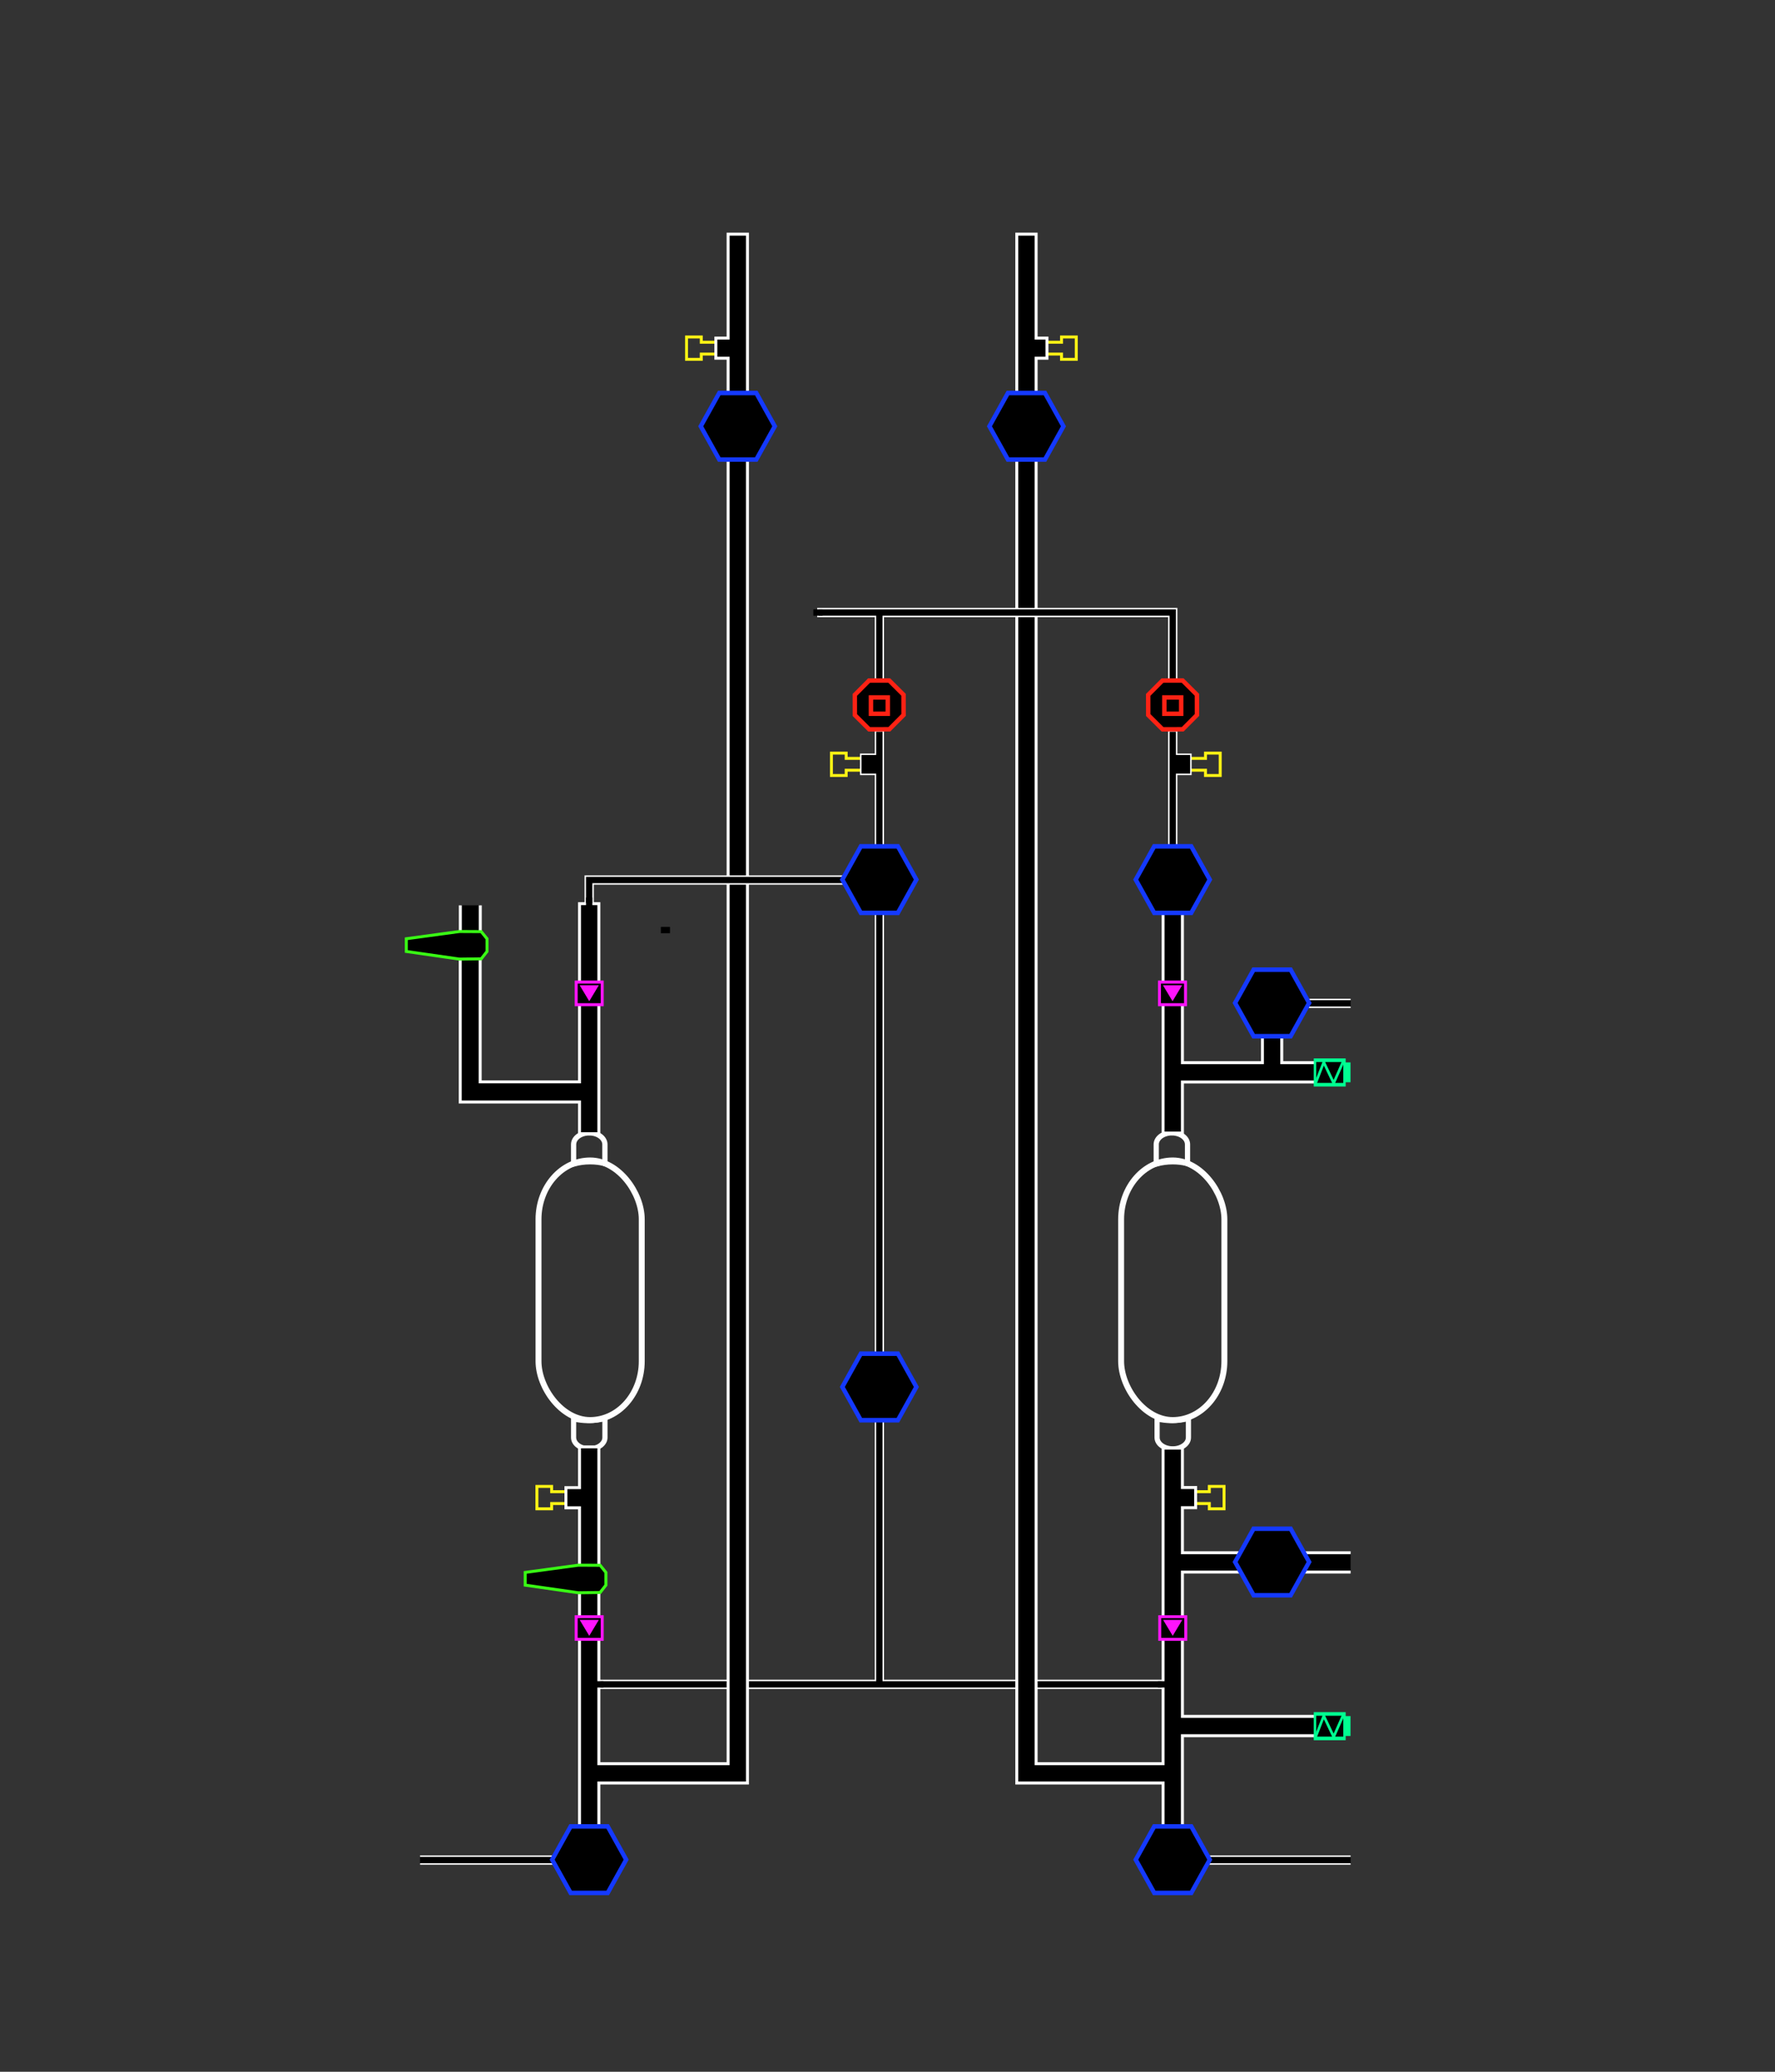 <?xml version="1.0" encoding="UTF-8" standalone="no"?>
<!-- Created with Inkscape (http://www.inkscape.org/) -->

<svg
   width="300mm"
   height="350mm"
   viewBox="0 0 300 350"
   version="1.1"
   id="svg1"
   inkscape:version="1.3 (0e150ed6c4, 2023-07-21)"
   sodipodi:docname="Bluegrass Diagram Merged.svg"
   xml:space="preserve"
   inkscape:export-filename="Bluegrass Diagram Merged.png"
   inkscape:export-xdpi="162.56"
   inkscape:export-ydpi="162.56"
   xmlns:inkscape="http://www.inkscape.org/namespaces/inkscape"
   xmlns:sodipodi="http://sodipodi.sourceforge.net/DTD/sodipodi-0.dtd"
   xmlns="http://www.w3.org/2000/svg"
   xmlns:svg="http://www.w3.org/2000/svg"><rect x="0" y="0" width="300" height="350" fill="#333333" stroke="none"/><sodipodi:namedview
     id="namedview1"
     pagecolor="#000000"
     bordercolor="#666666"
     borderopacity="1.0"
     inkscape:showpageshadow="2"
     inkscape:pageopacity="0.0"
     inkscape:pagecheckerboard="0"
     inkscape:deskcolor="#d1d1d1"
     inkscape:document-units="mm"
     inkscape:zoom="1.4142136"
     inkscape:cx="619.42551"
     inkscape:cy="358.85667"
     inkscape:window-width="2560"
     inkscape:window-height="1377"
     inkscape:window-x="-8"
     inkscape:window-y="-8"
     inkscape:window-maximized="1"
     inkscape:current-layer="layer8"
     inkscape:export-bgcolor="#000000ff" /><defs
     id="defs1"><inkscape:path-effect
       effect="mirror_symmetry"
       start_point="20.793,77.251"
       end_point="20.793,81.637"
       center_point="20.793,79.444"
       id="path-effect19"
       is_visible="true"
       lpeversion="1.2"
       lpesatellites=""
       mode="X"
       discard_orig_path="false"
       fuse_paths="false"
       oposite_fuse="false"
       split_items="false"
       split_open="false"
       link_styles="false" /><inkscape:path-effect
       effect="mirror_symmetry"
       start_point="14.46,81.92"
       end_point="36.213,81.92"
       center_point="25.337,81.92"
       id="path-effect18"
       is_visible="true"
       lpeversion="1.2"
       lpesatellites=""
       mode="free"
       discard_orig_path="false"
       fuse_paths="false"
       oposite_fuse="false"
       split_items="false"
       split_open="false"
       link_styles="false" /><linearGradient
       id="swatch9"
       inkscape:swatch="solid"><stop
         style="stop-color:#ffffff;stop-opacity:1;"
         offset="0"
         id="stop9" /></linearGradient></defs><g
     inkscape:label="Background"
     inkscape:groupmode="layer"
     id="layer1"
     style="display:inline" /><g
     id="g10"
     transform="translate(35.487,78.15)"
     inkscape:label="Ethanol Tank"
     style="display:inline"><g
       inkscape:groupmode="layer"
       id="layer2"
       inkscape:label="Tank"><rect
         style="fill:none;fill-opacity:1;fill-rule:evenodd;stroke:#ffffff;stroke-width:1;stroke-dasharray:none;stroke-opacity:1"
         id="rect4-7"
         width="17.45"
         height="43.856"
         x="55.528"
         y="117.896"
         ry="9.941" /><path
         id="rect9"
         style="fill:none;fill-opacity:1;fill-rule:evenodd;stroke:#ffffff;stroke-width:0.883;stroke-dasharray:none;stroke-opacity:1"
         d="m 64.106,113.23 c -1.465,0 -2.644,0.874 -2.644,1.959 v 3.304 c 0.879,-0.242 1.818,-0.375 2.795,-0.375 0.866,0 1.702,0.105 2.493,0.297 v -3.226 c 0,-1.085 -1.179,-1.959 -2.644,-1.959 z" /><path
         id="rect9-9"
         style="fill:none;fill-opacity:1;fill-rule:evenodd;stroke:#ffffff;stroke-width:0.874;stroke-dasharray:none;stroke-opacity:1"
         d="m 64.107,166.622 c 1.468,0 2.649,-0.855 2.649,-1.916 v -3.232 c -0.881,0.237 -1.821,0.367 -2.8,0.367 -0.868,0 -1.705,-0.102 -2.497,-0.29 v 3.155 c 0,1.061 1.182,1.916 2.649,1.916 z" /></g></g><g
     id="g10-7"
     transform="translate(133.958,78.15)"
     inkscape:label="Nitrous Tank"
     style="display:inline"><g
       inkscape:groupmode="layer"
       id="layer2-4"
       inkscape:label="Tank"><rect
         style="fill:none;fill-opacity:1;fill-rule:evenodd;stroke:#ffffff;stroke-width:1;stroke-dasharray:none;stroke-opacity:1"
         id="rect4-7-0"
         width="17.45"
         height="43.856"
         x="55.528"
         y="117.896"
         ry="9.941" /><path
         id="rect9-3"
         style="fill:none;fill-opacity:1;fill-rule:evenodd;stroke:#ffffff;stroke-width:0.883;stroke-dasharray:none;stroke-opacity:1"
         d="m 64.106,113.23 c -1.465,0 -2.644,0.874 -2.644,1.959 v 3.304 c 0.879,-0.242 1.818,-0.375 2.795,-0.375 0.866,0 1.702,0.105 2.493,0.297 v -3.226 c 0,-1.085 -1.179,-1.959 -2.644,-1.959 z" /><path
         id="rect9-9-5"
         style="fill:none;fill-opacity:1;fill-rule:evenodd;stroke:#ffffff;stroke-width:0.874;stroke-dasharray:none;stroke-opacity:1"
         d="m 64.254,166.622 c 1.468,0 2.649,-0.855 2.649,-1.916 v -3.232 c -0.881,0.237 -1.821,0.367 -2.8,0.367 -0.868,0 -1.705,-0.102 -2.497,-0.29 v 3.155 c 0,1.061 1.182,1.916 2.649,1.916 z" /></g></g><g
     inkscape:groupmode="layer"
     id="layer4"
     inkscape:label="Tubing"
     style="display:inline"><g
       inkscape:groupmode="layer"
       id="layer3"
       inkscape:label="Pressure Transducer"
       transform="translate(-0.067,0.067)"
       style="display:inline"><path
         id="rect3"
         style="fill:none;fill-rule:evenodd;stroke:#fff314;stroke-width:0.5"
         d="m 90.813,251.046 v 3.779 h 2.49 v -0.889 h 3.272 v -2 h -3.272 v -0.889 z" /><path
         id="rect3-5"
         style="fill:none;fill-rule:evenodd;stroke:#fff314;stroke-width:0.5"
         d="m 206.949,251.046 v 3.779 h -2.49 v -0.889 h -3.272 v -2 h 3.272 v -0.889 z" /><path
         id="rect3-0"
         style="fill:none;fill-rule:evenodd;stroke:#fff314;stroke-width:0.5"
         d="m 140.592,127.164 v 3.779 l 2.49,-10e-6 1e-5,-0.889 3.272,-1e-5 1e-5,-2 h -3.272 l -1e-5,-0.889 z" /><path
         id="rect3-0-1"
         style="fill:none;fill-rule:evenodd;stroke:#fff314;stroke-width:0.5"
         d="m 116.103,56.859 v 3.779 l 2.49,-10e-6 1e-5,-0.889 3.272,-10e-6 10e-6,-2 h -3.272 l -1e-5,-0.889 z" /><path
         id="rect3-0-0"
         style="fill:none;fill-rule:evenodd;stroke:#fff314;stroke-width:0.5"
         d="m 206.299,127.164 v 3.779 l -2.49,-10e-6 -1e-5,-0.889 -3.272,-1e-5 -1e-5,-2 h 3.272 l 1e-5,-0.889 z" /><path
         id="rect3-0-1-7"
         style="fill:none;fill-rule:evenodd;stroke:#fff314;stroke-width:0.5"
         d="m 181.971,56.859 v 3.779 l -2.49,-10e-6 -1e-5,-0.889 -3.272,-10e-6 -1e-5,-2 h 3.272 l 1e-5,-0.889 z" /></g><path
       id="rect10"
       style="fill-rule:evenodd;stroke:#ffffff;stroke-width:0.5"
       d="m 97.948,152.662 v 30.107 H 81.157 v -21.878 h -3.371 v 21.878 1.443 1.96 h 20.162 v 5.357 h 3.268 V 152.662 Z" /><path
       id="rect10-2"
       style="fill:#000000;fill-opacity:1;fill-rule:evenodd;stroke:#ffffff;stroke-width:0.5;stroke-dasharray:none;stroke-opacity:1"
       d="m 97.948,244.432 v 6.889 h -2.297 v 3.402 h 2.297 v 10.57 h 3.268 v -20.862 z" /><path
       id="rect10-2-7-6"
       style="fill-rule:evenodd;stroke:#ffffff;stroke-width:0.25"
       d="m 70.996,313.581 h 25.974 v 1.318 H 70.996"
       sodipodi:nodetypes="cccc" /><path
       id="rect10-2-7-6-5"
       style="fill-rule:evenodd;stroke:#ffffff;stroke-width:0.25"
       d="m 147.967,238.465 v 45.426 h -47.264 v 1.318 h 47.873 1.208 49.914 v -1.318 h -49.914 -0.498 v -45.426 z" /><path
       id="rect10-2-7"
       style="fill:#000000;fill-opacity:1;fill-rule:evenodd;stroke:#ffffff;stroke-width:0.5;stroke-dasharray:none;stroke-opacity:1"
       d="M 123.062,75.566 V 297.952 H 101.216 V 268.713 h -3.268 v 41.712 h 3.268 v -9.205 h 25.113 v -2.643 -0.624 -222.386 z" /><path
       id="rect10-2-8"
       style="fill:#000000;fill-opacity:1;fill-rule:evenodd;stroke:#ffffff;stroke-width:0.5;stroke-dasharray:none;stroke-opacity:1"
       d="m 171.852,75.567 v 223.073 2.579 h 24.726 v 9.597 h 3.267 v -17.587 h 22.803 v -3.267 h -22.803 v -24.379 h 11.965 v -3.267 h -11.965 v -7.613 h 2.233 v -3.402 h -2.233 v -6.659 h -3.267 v 53.31 H 175.119 V 75.567 Z" /><path
       id="rect10-2-7-6-5-1-4"
       style="fill-rule:evenodd;stroke:#ffffff;stroke-width:0.25"
       d="m 147.967,231.946 v -79.308 h 1.318 v 79.308 z"
       sodipodi:nodetypes="ccccc" /><path
       id="rect10-2-7-6-5-1-4-83"
       style="fill-rule:evenodd;stroke:#ffffff;stroke-width:0.25"
       d="m 147.967,123.504 v 3.915 h -2.487 v 3.403 h 2.487 v 15.559 h 1.318 v -22.877 z" /><path
       id="rect10-2-7-6-5-1-4-83-9"
       style="fill-rule:evenodd;stroke:#ffffff;stroke-width:0.25"
       d="m 138.242,102.819 v 1.318 h 9.724 v 14.014 h 1.318 v -14.014 h 48.268 v 14.014 h 1.318 v -15.332 h -0.283 -1.035 -48.268 -1.318 z" /><path
       id="rect10-2-7-6-5-1-4-8"
       style="fill-rule:evenodd;stroke:#ffffff;stroke-width:0.25"
       d="m 98.923,148.013 v 4.649 h 1.318 v -3.331 h 45.166 v -1.318 h -45.166 -0.91 z" /><path
       id="rect10-2-7-6-5-1-4-8-5"
       style="fill-rule:evenodd;stroke:#ffffff;stroke-width:0.25"
       d="m 228.276,170.167 h -10.239 v -1.318 h 10.239"
       sodipodi:nodetypes="cccc" /><path
       id="rect10-7-6"
       style="fill:#000000;fill-rule:evenodd;stroke:#ffffff;stroke-width:0.5"
       d="m 81.173,152.947 v 6.238 h -3.371 v -6.238"
       sodipodi:nodetypes="cccc" /><path
       id="rect10-2-8-6"
       style="fill:#000000;fill-opacity:1;fill-rule:evenodd;stroke:#ffffff;stroke-width:0.5;stroke-dasharray:none;stroke-opacity:1"
       d="m 196.578,152.652 v 38.762 h 3.267 v -8.622 h 22.779 v -3.267 h -5.988 v -7.371 h -3.267 v 7.371 h -13.524 v -26.873 z" /><path
       id="rect10-2-7-6-6"
       style="fill-rule:evenodd;stroke:#ffffff;stroke-width:0.25"
       d="m 228.276,313.582 h -25.974 v 1.318 h 25.974"
       sodipodi:nodetypes="cccc" /><path
       id="rect10-2-7-4-9-5-4"
       style="fill-rule:evenodd;stroke:#ffffff;stroke-width:0.5"
       d="m 228.276,262.317 h -10.2 v 3.267 h 10.2"
       sodipodi:nodetypes="cccc" /><path
       id="rect10-1-0-8-2-1"
       style="fill:#000000;fill-opacity:1;fill-rule:evenodd;stroke:#ffffff;stroke-width:0.5;stroke-dasharray:none;stroke-opacity:1"
       d="m -39.49,-171.919 h -32.357 v -3.267 h 11.397 v -1.83 h 3.402 v 1.83 h 17.558 z"
       transform="matrix(0,-1,-1,0,-0.067,0.067)" /><path
       id="rect10-2-7-5-6"
       style="fill:#000000;fill-opacity:1;fill-rule:evenodd;stroke:#ffffff;stroke-width:0.5;stroke-dasharray:none;stroke-opacity:1"
       d="m 123.062,39.557 v 17.558 h -2.071 v 3.402 h 2.071 v 11.388 h 3.267 V 39.557 Z" /><path
       id="rect10-2-7-6-5-1-4-83-2"
       style="fill-rule:evenodd;stroke:#ffffff;stroke-width:0.25"
       d="m 197.553,123.504 v 22.877 h 1.318 v -15.559 h 2.407 v -3.403 h -2.407 v -3.915 z" /><rect
       style="opacity:1;fill:#000000;fill-rule:evenodd;stroke:none;stroke-width:0.5"
       id="rect2"
       width="1.55"
       height="1.068"
       x="100.441"
       y="284.016" /><rect
       style="fill:#000000;fill-rule:evenodd;stroke:none;stroke-width:0.5"
       id="rect2-9"
       width="1.55"
       height="1.068"
       x="137.467"
       y="102.944" /><rect
       style="fill:#000000;fill-rule:evenodd;stroke:none;stroke-width:0.5"
       id="rect2-6"
       width="1.55"
       height="1.068"
       x="111.687"
       y="156.584" /><rect
       style="fill:#000000;fill-rule:evenodd;stroke:none;stroke-width:0.5"
       id="rect2-1"
       width="1.55"
       height="1.068"
       x="151.637"
       y="-100.116"
       transform="rotate(90)" /><rect
       style="fill:#000000;fill-rule:evenodd;stroke:none;stroke-width:0.5"
       id="rect2-4"
       width="1.55"
       height="1.068"
       x="195.7"
       y="284.018" /></g><g
     inkscape:groupmode="layer"
     id="layer6"
     inkscape:label="Valves"
     transform="translate(-0.126,-0.692)"
     style="display:inline;fill:#000000;fill-opacity:1"><path
       sodipodi:type="star"
       style="fill:#000000;fill-opacity:1;fill-rule:evenodd;stroke:#1439ff;stroke-width:1.055;stroke-dasharray:none;stroke-opacity:1"
       id="path5"
       inkscape:flatsided="true"
       sodipodi:sides="6"
       sodipodi:cx="24.142252"
       sodipodi:cy="166.73242"
       sodipodi:r1="8.9629536"
       sodipodi:r2="7.762145"
       sodipodi:arg1="1.0471976"
       sodipodi:arg2="1.5707963"
       inkscape:rounded="0"
       inkscape:randomized="0"
       d="m 28.624,174.495 -8.963,0 -4.481,-7.762 4.481,-7.762 8.963,0 4.481,7.762 z"
       inkscape:transform-center-y="-1.0559034e-06"
       transform="matrix(0.698,0,0,0.724,82.853,194.146)" /><path
       sodipodi:type="star"
       style="fill:#000000;fill-opacity:1;fill-rule:evenodd;stroke:#1439ff;stroke-width:1.055;stroke-dasharray:none;stroke-opacity:1"
       id="path5-9"
       inkscape:flatsided="true"
       sodipodi:sides="6"
       sodipodi:cx="24.142252"
       sodipodi:cy="166.73242"
       sodipodi:r1="8.9629536"
       sodipodi:r2="7.762145"
       sodipodi:arg1="1.0471976"
       sodipodi:arg2="1.5707963"
       inkscape:rounded="0"
       inkscape:randomized="0"
       d="m 28.624,174.495 -8.963,0 -4.481,-7.762 4.481,-7.762 8.963,0 4.481,7.762 z"
       inkscape:transform-center-y="-1.0559034e-06"
       transform="matrix(0.698,0,0,0.724,131.898,114.287)" /><path
       sodipodi:type="star"
       style="fill:#000000;fill-opacity:1;fill-rule:evenodd;stroke:#1439ff;stroke-width:1.055;stroke-dasharray:none;stroke-opacity:1"
       id="path5-9-8"
       inkscape:flatsided="true"
       sodipodi:sides="6"
       sodipodi:cx="24.142252"
       sodipodi:cy="166.73242"
       sodipodi:r1="8.9629536"
       sodipodi:r2="7.762145"
       sodipodi:arg1="1.0471976"
       sodipodi:arg2="1.5707963"
       inkscape:rounded="0"
       inkscape:randomized="0"
       d="m 28.624,174.495 -8.963,0 -4.481,-7.762 4.481,-7.762 8.963,0 4.481,7.762 z"
       inkscape:transform-center-y="-1.0559034e-06"
       transform="matrix(0.698,0,0,0.724,131.898,28.578)" /><path
       sodipodi:type="star"
       style="fill:#000000;fill-opacity:1;fill-rule:evenodd;stroke:#1439ff;stroke-width:1.055;stroke-dasharray:none;stroke-opacity:1"
       id="path5-9-8-4"
       inkscape:flatsided="true"
       sodipodi:sides="6"
       sodipodi:cx="24.142252"
       sodipodi:cy="166.73242"
       sodipodi:r1="8.9629536"
       sodipodi:r2="7.762145"
       sodipodi:arg1="1.0471976"
       sodipodi:arg2="1.5707963"
       inkscape:rounded="0"
       inkscape:randomized="0"
       d="m 28.624,174.495 -8.963,0 -4.481,-7.762 4.481,-7.762 8.963,0 4.481,7.762 z"
       inkscape:transform-center-y="-1.0559034e-06"
       transform="matrix(0.698,0,0,0.724,181.483,28.578)" /><path
       sodipodi:type="star"
       style="fill:#000000;fill-opacity:1;fill-rule:evenodd;stroke:#1439ff;stroke-width:1.055;stroke-dasharray:none;stroke-opacity:1"
       id="path5-9-8-4-2"
       inkscape:flatsided="true"
       sodipodi:sides="6"
       sodipodi:cx="24.142252"
       sodipodi:cy="166.73242"
       sodipodi:r1="8.9629536"
       sodipodi:r2="7.762145"
       sodipodi:arg1="1.0471976"
       sodipodi:arg2="1.5707963"
       inkscape:rounded="0"
       inkscape:randomized="0"
       d="m 28.624,174.495 -8.963,0 -4.481,-7.762 4.481,-7.762 8.963,0 4.481,7.762 z"
       inkscape:transform-center-y="-1.0559034e-06"
       transform="matrix(0.698,0,0,0.724,156.757,-48.008)" /><path
       sodipodi:type="star"
       style="fill:#000000;fill-opacity:1;fill-rule:evenodd;stroke:#1439ff;stroke-width:1.055;stroke-dasharray:none;stroke-opacity:1"
       id="path5-9-8-4-2-3"
       inkscape:flatsided="true"
       sodipodi:sides="6"
       sodipodi:cx="24.142252"
       sodipodi:cy="166.73242"
       sodipodi:r1="8.9629536"
       sodipodi:r2="7.762145"
       sodipodi:arg1="1.0471976"
       sodipodi:arg2="1.5707963"
       inkscape:rounded="0"
       inkscape:randomized="0"
       d="m 28.624,174.495 -8.963,0 -4.481,-7.762 4.481,-7.762 8.963,0 4.481,7.762 z"
       inkscape:transform-center-y="-1.0559034e-06"
       transform="matrix(0.698,0,0,0.724,107.967,-48.008)" /><path
       sodipodi:type="star"
       style="fill:#000000;fill-opacity:1;fill-rule:evenodd;stroke:#1439ff;stroke-width:1.055;stroke-dasharray:none;stroke-opacity:1"
       id="path5-6"
       inkscape:flatsided="true"
       sodipodi:sides="6"
       sodipodi:cx="24.142252"
       sodipodi:cy="166.73242"
       sodipodi:r1="8.9629536"
       sodipodi:r2="7.762145"
       sodipodi:arg1="1.0471976"
       sodipodi:arg2="1.5707963"
       inkscape:rounded="0"
       inkscape:randomized="0"
       d="m 28.624,174.495 -8.963,0 -4.481,-7.762 4.481,-7.762 8.963,0 4.481,7.762 z"
       inkscape:transform-center-y="-1.0559034e-06"
       transform="matrix(-0.698,0,0,0.724,215.191,194.147)" /><path
       sodipodi:type="star"
       style="fill:#000000;fill-opacity:1;fill-rule:evenodd;stroke:#1439ff;stroke-width:1.055;stroke-dasharray:none;stroke-opacity:1"
       id="path5-6-1"
       inkscape:flatsided="true"
       sodipodi:sides="6"
       sodipodi:cx="24.142252"
       sodipodi:cy="166.73242"
       sodipodi:r1="8.9629536"
       sodipodi:r2="7.762145"
       sodipodi:arg1="1.0471976"
       sodipodi:arg2="1.5707963"
       inkscape:rounded="0"
       inkscape:randomized="0"
       d="m 28.624,174.495 -8.963,0 -4.481,-7.762 4.481,-7.762 8.963,0 4.481,7.762 z"
       inkscape:transform-center-y="-1.0559034e-06"
       transform="matrix(-0.698,0,0,0.724,231.983,143.857)" /><path
       sodipodi:type="star"
       style="fill:#000000;fill-opacity:1;fill-rule:evenodd;stroke:#1439ff;stroke-width:1.055;stroke-dasharray:none;stroke-opacity:1"
       id="path5-6-1-6"
       inkscape:flatsided="true"
       sodipodi:sides="6"
       sodipodi:cx="24.142252"
       sodipodi:cy="166.73242"
       sodipodi:r1="8.9629536"
       sodipodi:r2="7.762145"
       sodipodi:arg1="1.0471976"
       sodipodi:arg2="1.5707963"
       inkscape:rounded="0"
       inkscape:randomized="0"
       d="m 28.624,174.495 -8.963,0 -4.481,-7.762 4.481,-7.762 8.963,0 4.481,7.762 z"
       inkscape:transform-center-y="-1.0559034e-06"
       transform="matrix(-0.698,0,0,0.724,231.983,49.414)" /></g><g
     inkscape:groupmode="layer"
     id="layer7"
     inkscape:label="Check Valve"
     transform="rotate(180,71.222,196.482)"
     style="display:inline"><g
       id="g5"
       transform="translate(-28.53,-80.926)"><rect
         style="fill:#000000;fill-rule:evenodd;stroke:#ff14fd;stroke-width:0.5;stroke-linecap:butt;stroke-dasharray:none;stroke-opacity:1"
         id="rect4"
         width="4.401"
         height="3.825"
         x="-73.592"
         y="-200.772"
         transform="scale(-1)" /><path
         sodipodi:type="star"
         style="fill:#ff14fd;fill-opacity:1;fill-rule:evenodd;stroke:#ff14fd;stroke-width:0.887;stroke-opacity:1"
         id="path1"
         inkscape:flatsided="true"
         sodipodi:sides="3"
         sodipodi:cx="21.383392"
         sodipodi:cy="169.77791"
         sodipodi:r1="2.3561742"
         sodipodi:r2="1.1780871"
         sodipodi:arg1="0.52359878"
         sodipodi:arg2="1.5707963"
         inkscape:rounded="0"
         inkscape:randomized="0"
         d="m 23.424,170.956 -4.081,0 2.041,-3.534 z"
         inkscape:transform-center-y="-0.31101168"
         transform="matrix(0.575,0,0,0.553,59.087,105.441)" /></g><g
       id="g5-0"
       transform="matrix(-1,0,0,1,15.622,-80.927)"><rect
         style="fill:#000000;fill-rule:evenodd;stroke:#ff14fd;stroke-width:0.5;stroke-linecap:butt;stroke-dasharray:none;stroke-opacity:1"
         id="rect4-3"
         width="4.401"
         height="3.825"
         x="-73.592"
         y="-200.772"
         transform="scale(-1)" /><path
         sodipodi:type="star"
         style="fill:#ff14fd;fill-opacity:1;fill-rule:evenodd;stroke:#ff14fd;stroke-width:0.887;stroke-opacity:1"
         id="path1-8"
         inkscape:flatsided="true"
         sodipodi:sides="3"
         sodipodi:cx="21.383392"
         sodipodi:cy="169.77791"
         sodipodi:r1="2.3561742"
         sodipodi:r2="1.1780871"
         sodipodi:arg1="0.52359878"
         sodipodi:arg2="1.5707963"
         inkscape:rounded="0"
         inkscape:randomized="0"
         d="m 23.424,170.956 -4.081,0 2.041,-3.534 z"
         inkscape:transform-center-y="-0.31101168"
         transform="matrix(0.575,0,0,0.553,59.087,105.441)" /></g><g
       id="g5-7"
       transform="translate(-28.53,26.285)"><rect
         style="fill:#000000;fill-rule:evenodd;stroke:#ff14fd;stroke-width:0.5;stroke-linecap:butt;stroke-dasharray:none;stroke-opacity:1"
         id="rect4-6"
         width="4.401"
         height="3.825"
         x="-73.592"
         y="-200.772"
         transform="scale(-1)" /><path
         sodipodi:type="star"
         style="fill:#ff14fd;fill-opacity:1;fill-rule:evenodd;stroke:#ff14fd;stroke-width:0.887;stroke-opacity:1"
         id="path1-7"
         inkscape:flatsided="true"
         sodipodi:sides="3"
         sodipodi:cx="21.383392"
         sodipodi:cy="169.77791"
         sodipodi:r1="2.3561742"
         sodipodi:r2="1.1780871"
         sodipodi:arg1="0.52359878"
         sodipodi:arg2="1.5707963"
         inkscape:rounded="0"
         inkscape:randomized="0"
         d="m 23.424,170.956 -4.081,0 2.041,-3.534 z"
         inkscape:transform-center-y="-0.31101168"
         transform="matrix(0.575,0,0,0.553,59.087,105.441)" /></g><g
       id="g5-7-7"
       transform="translate(-127.114,26.285)"><rect
         style="fill:#000000;fill-rule:evenodd;stroke:#ff14fd;stroke-width:0.5;stroke-linecap:butt;stroke-dasharray:none;stroke-opacity:1"
         id="rect4-6-3"
         width="4.401"
         height="3.825"
         x="-73.592"
         y="-200.772"
         transform="scale(-1)" /><path
         sodipodi:type="star"
         style="fill:#ff14fd;fill-opacity:1;fill-rule:evenodd;stroke:#ff14fd;stroke-width:0.887;stroke-opacity:1"
         id="path1-7-2"
         inkscape:flatsided="true"
         sodipodi:sides="3"
         sodipodi:cx="21.383392"
         sodipodi:cy="169.77791"
         sodipodi:r1="2.3561742"
         sodipodi:r2="1.1780871"
         sodipodi:arg1="0.52359878"
         sodipodi:arg2="1.5707963"
         inkscape:rounded="0"
         inkscape:randomized="0"
         d="m 23.424,170.956 -4.081,0 2.041,-3.534 z"
         inkscape:transform-center-y="-0.31101168"
         transform="matrix(0.575,0,0,0.553,59.087,105.441)" /></g></g><g
     inkscape:groupmode="layer"
     id="layer8"
     inkscape:label="Regulator"
     style="display:inline"><g
       id="g8"
       transform="translate(46.599,79.992)"
       style="stroke-width:0.75"><path
         sodipodi:type="star"
         style="fill:#000000;fill-opacity:1;fill-rule:evenodd;stroke:#ff2214;stroke-width:2.942;stroke-linecap:butt;stroke-dasharray:none;stroke-opacity:1"
         id="path6"
         inkscape:flatsided="true"
         sodipodi:sides="8"
         sodipodi:cx="158.4416"
         sodipodi:cy="96.736511"
         sodipodi:r1="17.500134"
         sodipodi:r2="16.168015"
         sodipodi:arg1="-0.09157985"
         sodipodi:arg2="0.30111923"
         inkscape:rounded="0"
         inkscape:randomized="0"
         d="m 175.868,95.136 -3.973,12.791 -11.854,6.236 -12.791,-3.973 -6.236,-11.854 3.973,-12.791 11.854,-6.236 12.791,3.973 z"
         transform="matrix(0.243,-0.076,0.076,0.243,56.144,27.63)" /><rect
         style="fill:#000000;fill-opacity:1;fill-rule:evenodd;stroke:#ff2214;stroke-width:0.75;stroke-linecap:butt;stroke-dasharray:none;stroke-opacity:1"
         id="rect7"
         width="2.845"
         height="2.756"
         x="100.604"
         y="37.832" /></g><g
       id="g8-9"
       transform="translate(96.185,79.992)"
       style="stroke-width:0.75"><path
         sodipodi:type="star"
         style="fill:#000000;fill-opacity:1;fill-rule:evenodd;stroke:#ff2214;stroke-width:2.942;stroke-linecap:butt;stroke-dasharray:none;stroke-opacity:1"
         id="path6-4"
         inkscape:flatsided="true"
         sodipodi:sides="8"
         sodipodi:cx="158.4416"
         sodipodi:cy="96.736511"
         sodipodi:r1="17.500134"
         sodipodi:r2="16.168015"
         sodipodi:arg1="-0.09157985"
         sodipodi:arg2="0.30111923"
         inkscape:rounded="0"
         inkscape:randomized="0"
         d="m 175.868,95.136 -3.973,12.791 -11.854,6.236 -12.791,-3.973 -6.236,-11.854 3.973,-12.791 11.854,-6.236 12.791,3.973 z"
         transform="matrix(0.243,-0.076,0.076,0.243,56.144,27.63)" /><rect
         style="fill:#000000;fill-opacity:1;fill-rule:evenodd;stroke:#ff2214;stroke-width:0.75;stroke-linecap:butt;stroke-dasharray:none;stroke-opacity:1"
         id="rect7-7"
         width="2.845"
         height="2.756"
         x="100.604"
         y="37.832" /></g></g><g
     inkscape:groupmode="layer"
     id="layer9"
     inkscape:label="Relief Valve"
     style="display:inline"><g
       id="g12"
       transform="matrix(0.847,0,0,1.265,83.171,16.529)"
       style="stroke-width:0.966"><rect
         style="fill:#000000;fill-opacity:1;fill-rule:evenodd;stroke:#00ff91;stroke-width:0.483;stroke-dasharray:none;stroke-opacity:1"
         id="rect10-2-7-4-9-0-4"
         width="3.267"
         height="5.888"
         x="215.828"
         y="164.2"
         rx="0"
         transform="matrix(0,1,1,0,0,0)" /><rect
         style="fill:#00ff91;fill-opacity:1;fill-rule:evenodd;stroke:#00ff91;stroke-width:0.483;stroke-dasharray:none;stroke-opacity:1"
         id="rect10-2-7-4-9-0-4-8"
         width="2.171"
         height="0.922"
         x="216.357"
         y="170.131"
         rx="0"
         transform="matrix(0,1,1,0,0,0)"
         ry="0.267" /><path
         style="fill:none;stroke:#00ff91;stroke-width:0.483;stroke-linecap:butt;stroke-linejoin:miter;stroke-opacity:1"
         d="m 164.184,219.15 1.77,-3.056 1.979,2.786 1.99,-3.016"
         id="path12"
         sodipodi:nodetypes="cccc" /></g><g
       id="g12-7"
       transform="matrix(0.847,0,0,1.265,83.171,-93.908)"
       style="stroke-width:0.966"><rect
         style="fill:#000000;fill-opacity:1;fill-rule:evenodd;stroke:#00ff91;stroke-width:0.483;stroke-dasharray:none;stroke-opacity:1"
         id="rect10-2-7-4-9-0-4-4"
         width="3.267"
         height="5.888"
         x="215.828"
         y="164.2"
         rx="0"
         transform="matrix(0,1,1,0,0,0)" /><rect
         style="fill:#00ff91;fill-opacity:1;fill-rule:evenodd;stroke:#00ff91;stroke-width:0.483;stroke-dasharray:none;stroke-opacity:1"
         id="rect10-2-7-4-9-0-4-8-0"
         width="2.171"
         height="0.922"
         x="216.357"
         y="170.131"
         rx="0"
         transform="matrix(0,1,1,0,0,0)"
         ry="0.267" /><path
         style="fill:none;stroke:#00ff91;stroke-width:0.483;stroke-linecap:butt;stroke-linejoin:miter;stroke-opacity:1"
         d="m 164.184,219.15 1.77,-3.056 1.979,2.786 1.99,-3.016"
         id="path12-2"
         sodipodi:nodetypes="cccc" /></g></g><g
     inkscape:groupmode="layer"
     id="layer5"
     inkscape:label="Hand Valve"
     transform="matrix(0.5,0,0,0.5,34.454,36.235)"
     style="display:inline;stroke:#39ff14;stroke-opacity:1"><path
       id="rect1"
       style="fill:#000000;fill-rule:evenodd;stroke:#39ff14;stroke-opacity:1"
       d="m 68.437,244.713 17.976,-2.449 7.356,0.038 1.949,2.41 v 4.295 l -1.949,2.486 -7.356,0.095 -17.976,-2.581 z"
       sodipodi:nodetypes="ccccccccc" /><path
       id="rect1-1"
       style="fill:#000000;fill-rule:evenodd;stroke:#39ff14;stroke-opacity:1"
       d="m 108.622,458.815 17.976,-2.449 7.356,0.038 1.949,2.41 v 4.295 l -1.949,2.486 -7.356,0.095 -17.976,-2.581 z"
       sodipodi:nodetypes="ccccccccc" /></g></svg>
